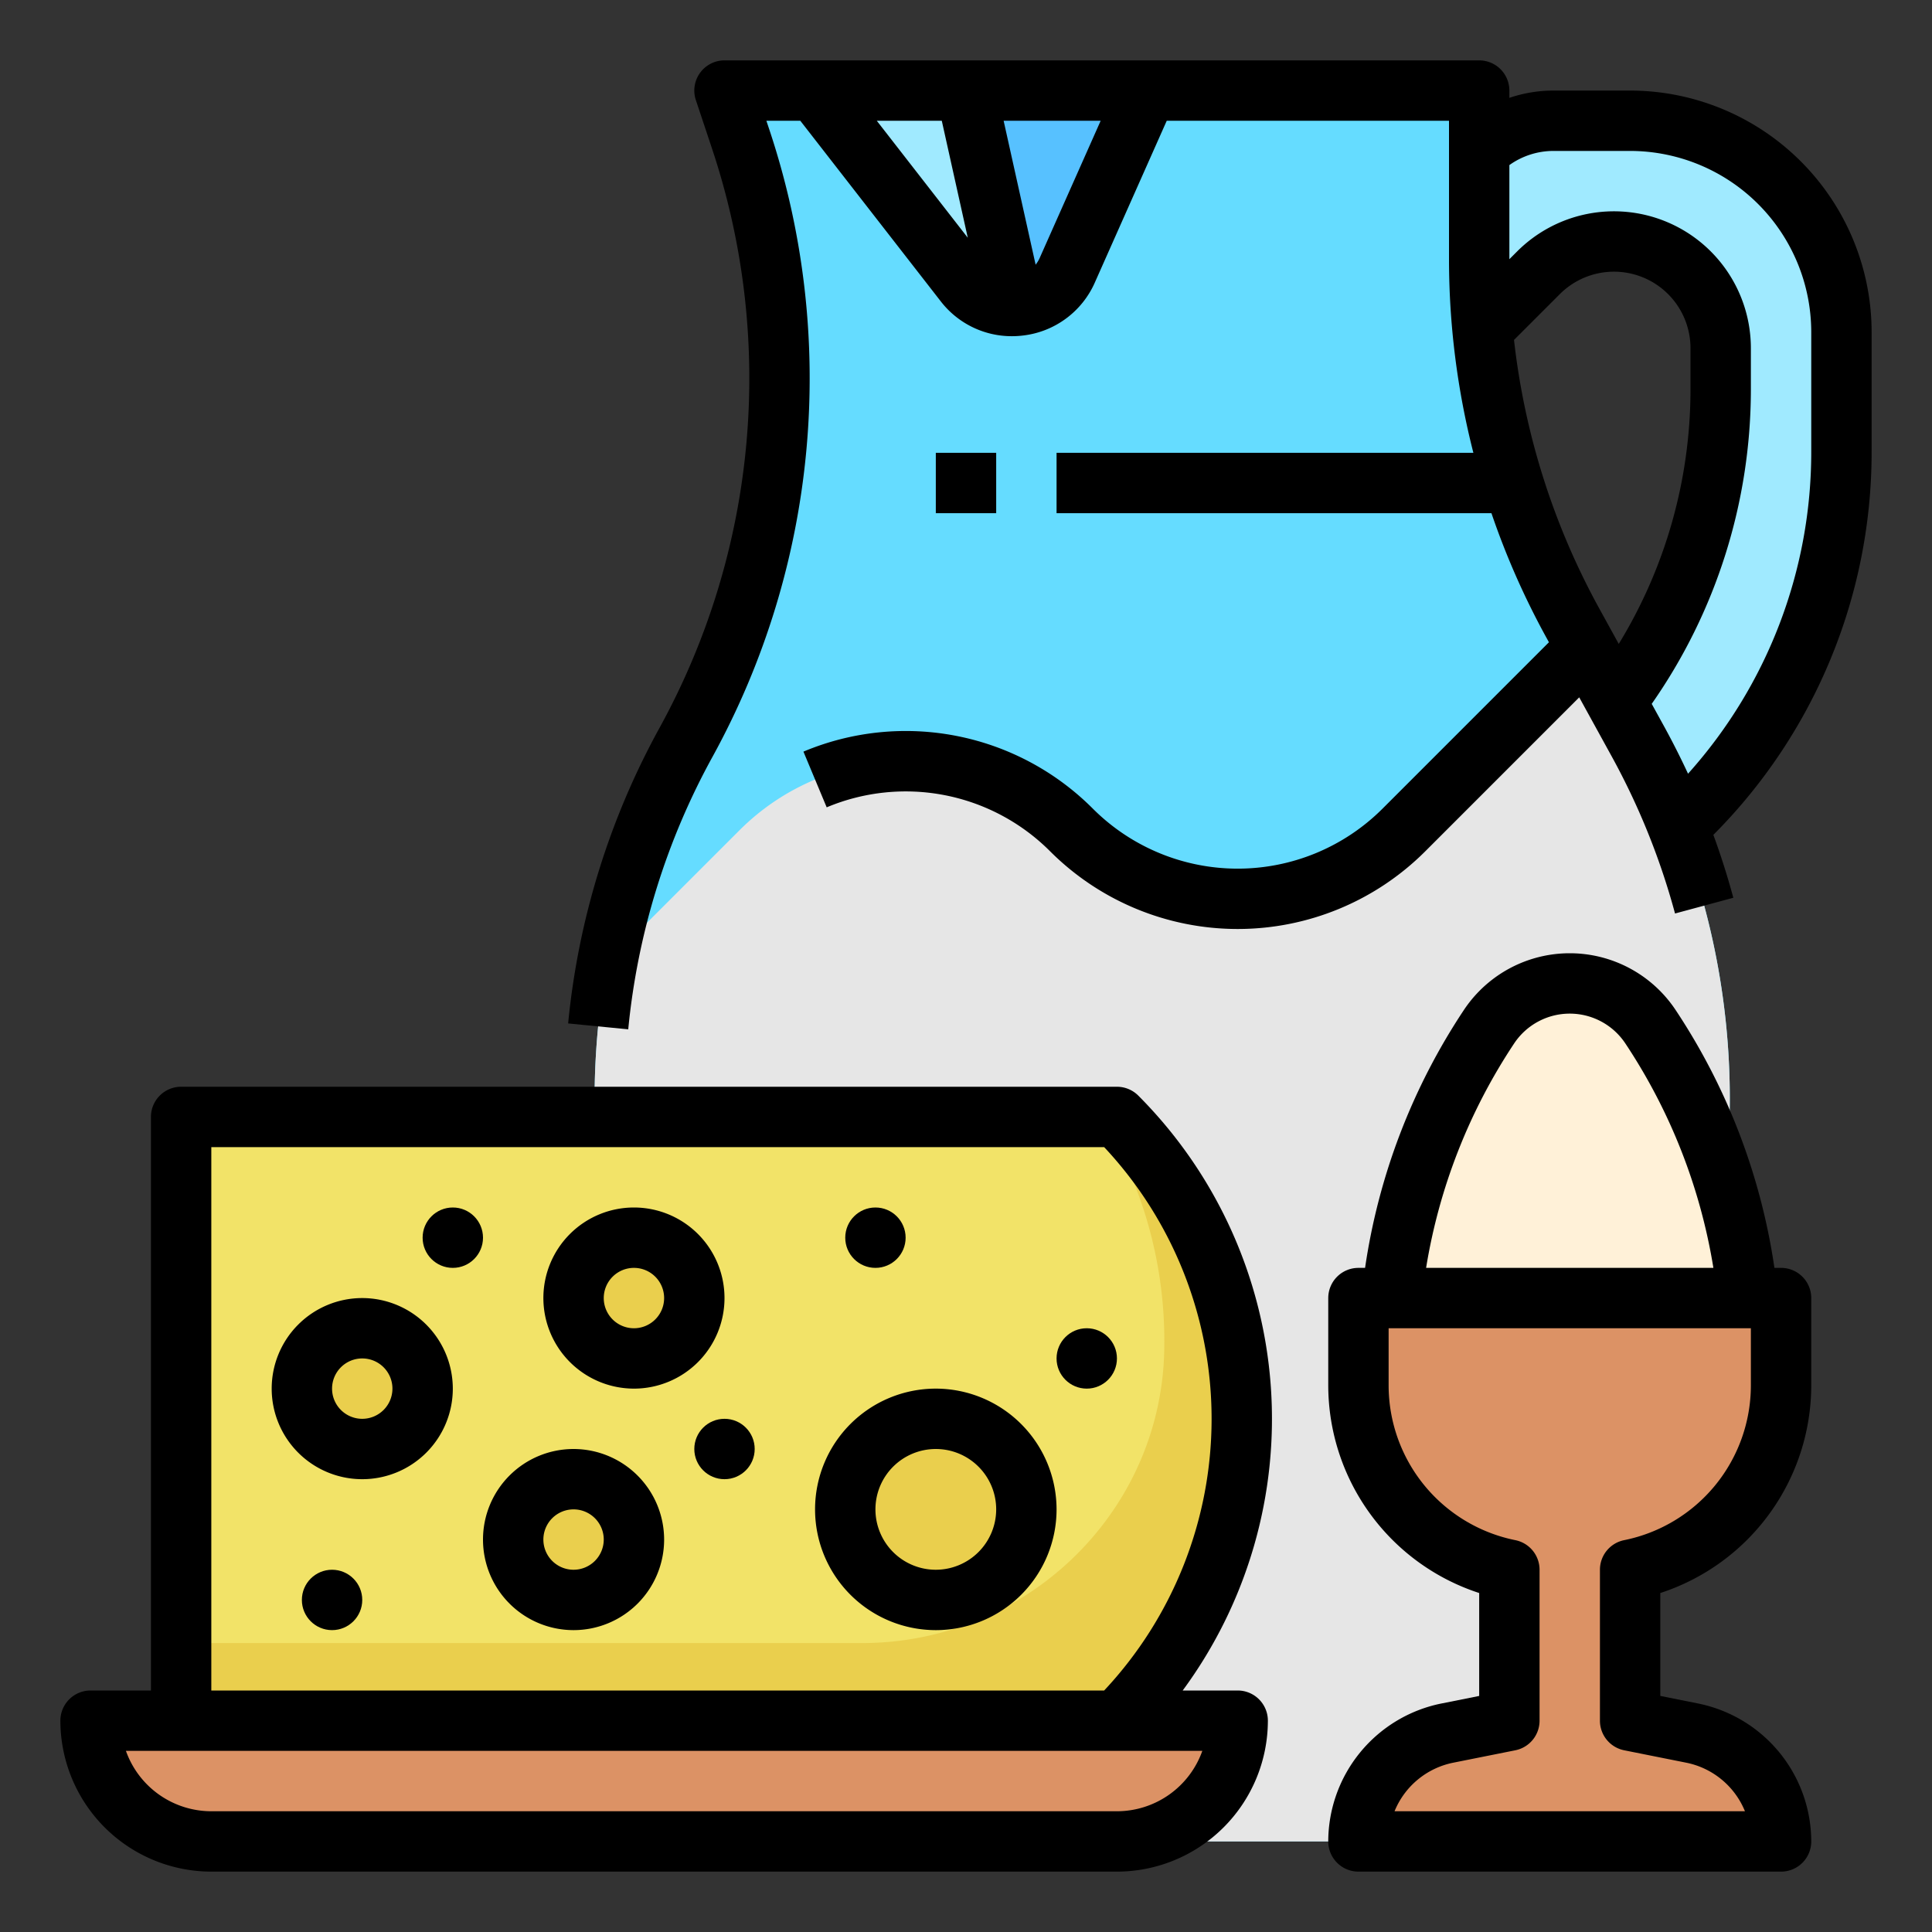 <?xml version="1.0"?>
<svg xmlns="http://www.w3.org/2000/svg" viewBox="0 0 512 512" width="512" height="512"><rect x="0" y="0" width="512" height="512" fill="#333333" stroke="none"/><g id="Fill_out_line" data-name="Fill out line"><path d="M376,104l31.716-31.716a28.284,28.284,0,0,1,20-8.284h0A28.284,28.284,0,0,1,456,92.284v11.147A136.568,136.568,0,0,1,416,200l0,0v48l32-32a136.568,136.568,0,0,0,40-96.568V88a56,56,0,0,0-56-56H411.716a28.284,28.284,0,0,0-20,8.284L368,64Z" style="fill:#a0eaff"/><path d="M442.89,367.71,400.26,468.47A31.992,31.992,0,0,1,370.79,488H245.21a31.992,31.992,0,0,1-29.47-19.53L173.11,367.71a196.34,196.34,0,0,1,8.78-171.16,199.747,199.747,0,0,0,14.48-159.44L192,24H392V68.69A199.435,199.435,0,0,0,398.71,120q2.145,8.1,4.98,16a199.265,199.265,0,0,0,13.04,28.96l3.66,6.65,13.72,24.94A196.374,196.374,0,0,1,442.89,367.71Z" style="fill:#65dcff"/><path d="M304,24,282.85,71.59a15.873,15.873,0,0,1-14.17,9.48L256,24Z" style="fill:#57c1ff"/><path d="M268.68,81.07a15.741,15.741,0,0,1-13.08-6.16L216,24h40Z" style="fill:#a0eaff"/><path d="M442.89,367.71,400.26,468.47A31.992,31.992,0,0,1,370.79,488H245.21a31.992,31.992,0,0,1-29.47-19.53L173.11,367.71a196.323,196.323,0,0,1-12.18-112.64L196,220a62.238,62.238,0,0,1,88,0,62.226,62.226,0,0,0,88,0l48.39-48.39,13.72,24.94A196.374,196.374,0,0,1,442.89,367.71Z" style="fill:#e6e6e6"/><path d="M464,360V360a158.533,158.533,0,0,0-26.626-87.938l0-0a25.689,25.689,0,0,0-42.749,0l0,0A158.533,158.533,0,0,0,368,360v0a48,48,0,0,0,48,48h0A48,48,0,0,0,464,360Z" style="fill:#fff1d8"/><path d="M432,416v40l16.47,3.29A29.297,29.297,0,0,1,472,488H360a29.286,29.286,0,0,1,23.53-28.71L400,456V416a49.752,49.752,0,0,1-40-48.79V344H472v23.21A49.751,49.751,0,0,1,432,416Z" style="fill:#dc9265"/><path d="M328,456a32.004,32.004,0,0,1-32,32H56a31.871,31.871,0,0,1-21.17-8c-.5-.44-.99-.9-1.46-1.37A31.9,31.9,0,0,1,24,456Z" style="fill:#dc9265"/><path d="M329.14,376A112.78,112.78,0,0,1,296,456H48V296H296A112.78,112.78,0,0,1,329.14,376Z" style="fill:#f2e368"/><circle cx="152" cy="408" r="16" style="fill:#eacf4d"/><circle cx="96" cy="368" r="16" style="fill:#eacf4d"/><circle cx="168" cy="344" r="16" style="fill:#eacf4d"/><circle cx="248" cy="400" r="24" style="fill:#eacf4d"/><path d="M329.14,376A112.78,112.78,0,0,1,296,456H48V435.43H228.43c43.15,0,79.07-34.15,80.1-77.29.02-.9.03-1.81.03-2.71A112.9,112.9,0,0,0,291.72,296H296A112.78,112.78,0,0,1,329.14,376Z" style="fill:#eacf4d"/><path d="M432,24H411.716A36.315,36.315,0,0,0,400,25.935V24a8,8,0,0,0-8-8H192a8,8,0,0,0-7.59,10.53l4.371,13.114a192.31,192.31,0,0,1-13.896,153.056,203.242,203.242,0,0,0-24.32,78.519l15.924,1.563a187.323,187.323,0,0,1,22.416-72.372A208.363,208.363,0,0,0,203.961,34.584L203.1,32h8.988l37.197,47.825a23.775,23.775,0,0,0,18.87,9.271,24.671,24.671,0,0,0,2.981-.182A23.806,23.806,0,0,0,290.16,74.837L309.199,32H384V68.689A207.868,207.868,0,0,0,390.46,120H280v16h115.248a207.291,207.291,0,0,0,14.47,32.815l.764,1.389-44.139,44.139a54.286,54.286,0,0,1-76.686,0A70.014,70.014,0,0,0,212.918,199.189l6.164,14.765a54.07,54.07,0,0,1,59.261,11.703,70.306,70.306,0,0,0,99.314,0l40.854-40.854,8.584,15.608a188.517,188.517,0,0,1,16.806,41.675l15.447-4.17q-2.28-8.445-5.289-16.671A143.612,143.612,0,0,0,496,119.432V88A64.072,64.072,0,0,0,432,24ZM232.357,32h17.226l6.89,31.007Zm43.182,36.339a8.311,8.311,0,0,1-1.089,1.81L265.973,32h25.717Zm125.69,21.745,12.143-12.143A20.284,20.284,0,0,1,448,92.284v11.147a129.414,129.414,0,0,1-19.013,67.217l-5.25-9.545A192.311,192.311,0,0,1,401.229,90.085ZM480,119.432a127.624,127.624,0,0,1-32.651,85.609q-2.914-6.269-6.233-12.342l-3.393-6.169A145.482,145.482,0,0,0,464,103.432V92.284a36.284,36.284,0,0,0-61.941-25.657L400,68.686V43.749A20.15,20.15,0,0,1,411.716,40H432a48.055,48.055,0,0,1,48,48Z"/><rect x="248" y="120" width="16" height="16"/><path d="M472,336h-1.76a167.19,167.19,0,0,0-26.21-68.376,33.687,33.687,0,0,0-56.061,0A167.19,167.19,0,0,0,361.76,336H360a8,8,0,0,0-8,8v23.208a57.947,57.947,0,0,0,40,54.959v27.274l-10.034,2.007A37.375,37.375,0,0,0,352,488a8,8,0,0,0,8,8H472a8,8,0,0,0,8-8,37.375,37.375,0,0,0-29.965-36.551L440,449.442V422.167A57.947,57.947,0,0,0,480,367.208V344A8,8,0,0,0,472,336Zm-70.718-59.501a17.688,17.688,0,0,1,29.436,0A151.153,151.153,0,0,1,454.067,336H377.933A151.153,151.153,0,0,1,401.282,276.499ZM464,367.208a41.871,41.871,0,0,1-33.569,40.947A8,8,0,0,0,424,416v40a8,8,0,0,0,6.431,7.845l16.467,3.293A21.334,21.334,0,0,1,462.43,480H369.57a21.336,21.336,0,0,1,15.533-12.862l16.466-3.293A8,8,0,0,0,408,456V416a8,8,0,0,0-6.431-7.845A41.871,41.871,0,0,1,368,367.208V352h96Z"/><path d="M301.657,290.343A8.001,8.001,0,0,0,296,288H48a8,8,0,0,0-8,8V448H24a8,8,0,0,0-8,8,40.046,40.046,0,0,0,40,40H296a40.046,40.046,0,0,0,40-40,8,8,0,0,0-8-8H313.425A121.323,121.323,0,0,0,301.657,290.343ZM296,480H56a24.042,24.042,0,0,1-22.629-16H318.629A24.042,24.042,0,0,1,296,480ZM56,448V304H292.615a105.28,105.28,0,0,1,0,144Z"/><path d="M152,384a24,24,0,1,0,24,24A24.027,24.027,0,0,0,152,384Zm0,32a8,8,0,1,1,8-8A8.009,8.009,0,0,1,152,416Z"/><path d="M96,344a24,24,0,1,0,24,24A24.027,24.027,0,0,0,96,344Zm0,32a8,8,0,1,1,8-8A8.009,8.009,0,0,1,96,376Z"/><path d="M168,368a24,24,0,1,0-24-24A24.027,24.027,0,0,0,168,368Zm0-32a8,8,0,1,1-8,8A8.009,8.009,0,0,1,168,336Z"/><circle cx="288" cy="360" r="8"/><circle cx="232" cy="328" r="8"/><circle cx="120" cy="328" r="8"/><circle cx="88" cy="424" r="8"/><circle cx="192" cy="384" r="8"/><path d="M248,368a32,32,0,1,0,32,32A32.036,32.036,0,0,0,248,368Zm0,48a16,16,0,1,1,16-16A16.018,16.018,0,0,1,248,416Z"/></g></svg>
